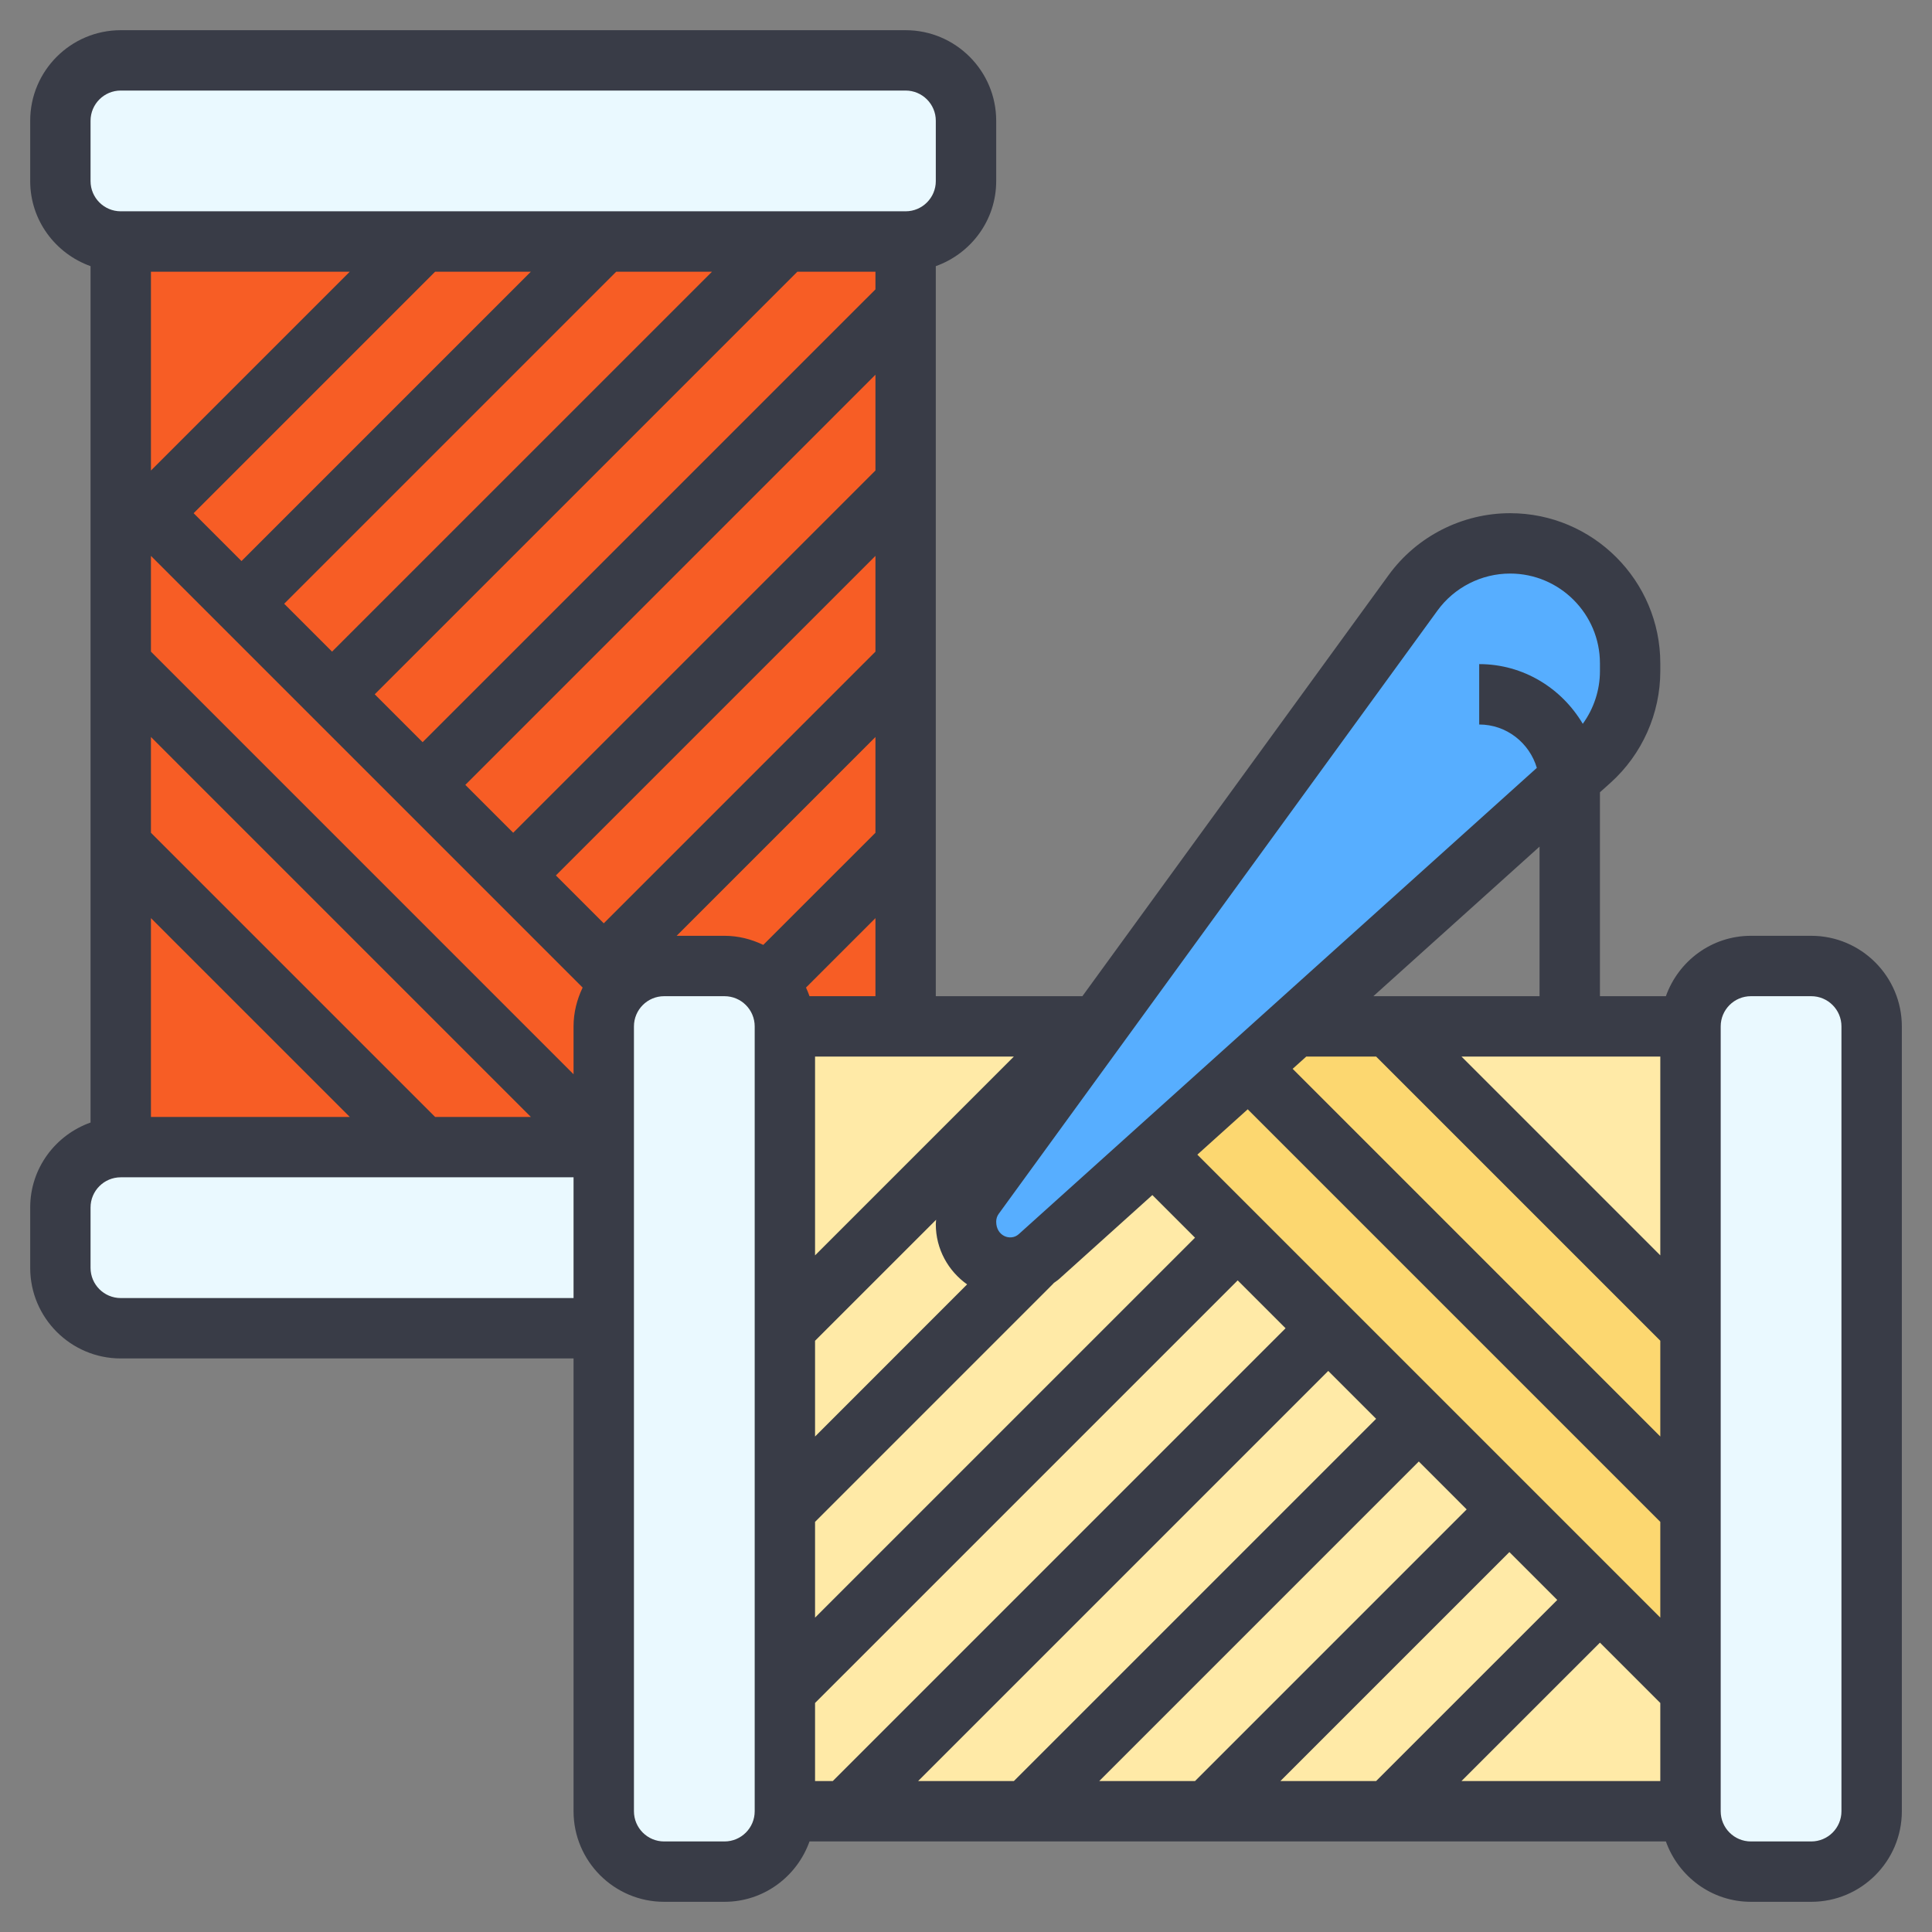 <svg width="54" height="54" viewBox="0 0 54 54" fill="none" xmlns="http://www.w3.org/2000/svg">
<rect x="0" y="0" width="54" height="54" fill="#808080" stroke="none"/>
<path d="M27 3.375V5.062C27 5.991 26.241 6.75 25.312 6.75H21.938H16.875H11.812H3.375C2.447 6.75 1.688 5.991 1.688 5.062V3.375C1.688 2.447 2.447 1.688 3.375 1.688H25.312C26.241 1.688 27 2.447 27 3.375Z" fill="#EAF9FF"/>
<path d="M16.875 32.062V37.125H3.375C2.447 37.125 1.688 36.366 1.688 35.438V33.75C1.688 32.822 2.447 32.062 3.375 32.062H11.812H16.875Z" fill="#EAF9FF"/>
<path d="M11.812 32.062H3.375V23.625L11.812 32.062Z" fill="#F75D25"/>
<path d="M25.312 8.438V13.5L14.344 24.469L11.812 21.938L25.312 8.438Z" fill="#F75D25"/>
<path d="M16.875 6.75L6.75 16.875L4.219 14.344L11.812 6.75H16.875Z" fill="#F75D25"/>
<path d="M11.812 6.75L4.219 14.344L3.375 13.5V6.75H11.812Z" fill="#F75D25"/>
<path d="M25.312 13.5V18.562L16.875 27L14.344 24.469L25.312 13.5Z" fill="#F75D25"/>
<path d="M21.938 6.75L9.281 19.406L6.75 16.875L16.875 6.75H21.938Z" fill="#F75D25"/>
<path d="M25.312 23.625V28.688H21.938C21.938 28.223 21.752 27.802 21.44 27.498L25.312 23.625Z" fill="#F75D25"/>
<path d="M25.312 8.438L11.812 21.938L9.281 19.406L21.938 6.75H25.312V8.438Z" fill="#F75D25"/>
<path d="M18.562 27C18.098 27 17.677 27.186 17.373 27.498L16.875 27L25.312 18.562V23.625L21.44 27.498C21.136 27.186 20.714 27 20.25 27H18.562Z" fill="#F75D25"/>
<path d="M16.875 32.062H11.812L3.375 23.625V18.562L16.875 32.062Z" fill="#F75D25"/>
<path d="M16.875 27L17.373 27.498C17.061 27.802 16.875 28.223 16.875 28.688V32.062L3.375 18.562V13.5L4.219 14.344L6.75 16.875L9.281 19.406L11.812 21.938L14.344 24.469L16.875 27Z" fill="#F75D25"/>
<path d="M47.25 47.25V50.625H38.812L44.719 44.719L47.25 47.25Z" fill="#FFEAA7"/>
<path d="M42.188 42.188L33.75 50.625H28.688L39.656 39.656L42.188 42.188Z" fill="#FFEAA7"/>
<path d="M25.312 28.688H30.679L29.886 29.784L29.531 29.531L21.938 37.125V28.688H25.312Z" fill="#FFEAA7"/>
<path d="M44.719 44.719L38.812 50.625H33.75L42.188 42.188L44.719 44.719Z" fill="#FFEAA7"/>
<path d="M39.656 39.656L28.688 50.625H23.625L37.125 37.125L39.656 39.656Z" fill="#FFEAA7"/>
<path d="M37.125 37.125L23.625 50.625H21.938V47.25L34.594 34.594L37.125 37.125Z" fill="#FFEAA7"/>
<path d="M34.594 34.594L21.938 47.25V42.188L28.688 35.438L28.848 35.277L28.839 35.269C28.907 35.227 28.974 35.184 29.033 35.125L32.24 32.24L34.594 34.594Z" fill="#FFEAA7"/>
<path d="M28.688 35.438L21.938 42.188V37.125L29.531 29.531L29.886 29.784L27.236 33.429C27.084 33.64 27 33.885 27 34.147V34.214C27 34.889 27.548 35.438 28.223 35.438C28.358 35.438 28.493 35.412 28.839 35.269L28.848 35.277L28.688 35.438Z" fill="#FFEAA7"/>
<path d="M47.25 28.688V37.125L38.812 28.688H43.875H47.25Z" fill="#FFEAA7"/>
<path d="M21.938 47.25V50.625C21.938 51.553 21.178 52.312 20.25 52.312H18.562C17.634 52.312 16.875 51.553 16.875 50.625V37.125V32.062V28.688C16.875 28.223 17.061 27.802 17.373 27.498C17.677 27.186 18.098 27 18.562 27H20.25C20.714 27 21.136 27.186 21.44 27.498C21.752 27.802 21.938 28.223 21.938 28.688V37.125V42.188V47.25Z" fill="#EAF9FF"/>
<path d="M52.312 28.688V50.625C52.312 51.553 51.553 52.312 50.625 52.312H48.938C48.009 52.312 47.25 51.553 47.25 50.625V47.25V42.188V37.125V28.688C47.25 27.759 48.009 27 48.938 27H50.625C51.553 27 52.312 27.759 52.312 28.688Z" fill="#EAF9FF"/>
<path d="M47.25 42.188V47.25L44.719 44.719L42.188 42.188L39.656 39.656L37.125 37.125L34.594 34.594L32.24 32.24L34.906 29.843L47.25 42.188Z" fill="#FCD770"/>
<path d="M36.188 28.688H38.813L47.25 37.125V42.188L34.906 29.843L36.188 28.688Z" fill="#FCD770"/>
<path d="M43.867 21.769L36.188 28.688L34.906 29.843L32.24 32.24L29.033 35.125C28.974 35.184 28.907 35.227 28.839 35.269C28.493 35.412 28.358 35.438 28.223 35.438C27.548 35.438 27 34.889 27 34.214V34.147C27 33.885 27.084 33.64 27.236 33.429L29.886 29.784L30.679 28.688L39.496 16.571C40.129 15.702 41.133 15.188 42.204 15.188C44.061 15.188 45.562 16.689 45.562 18.546V18.757C45.562 19.71 45.157 20.613 44.449 21.246L43.867 21.769Z" fill="#57AEFF"/>
<path d="M50.625 26.156H48.938C47.839 26.156 46.911 26.864 46.562 27.844H44.719V22.144L45.017 21.877C45.899 21.082 46.406 19.945 46.406 18.756V18.541C46.406 16.227 44.523 14.344 42.208 14.344C40.869 14.344 39.6 14.99 38.813 16.073L30.253 27.844H26.156V7.439C27.136 7.089 27.844 6.161 27.844 5.062V3.375C27.844 1.979 26.708 0.844 25.312 0.844H3.375C1.979 0.844 0.844 1.979 0.844 3.375V5.062C0.844 6.161 1.552 7.089 2.531 7.439V31.375C1.552 31.723 0.844 32.651 0.844 33.75V35.438C0.844 36.833 1.979 37.969 3.375 37.969H16.031V50.625C16.031 52.021 17.167 53.156 18.562 53.156H20.25C21.349 53.156 22.277 52.448 22.626 51.469H46.562C46.912 52.448 47.84 53.156 48.938 53.156H50.626C52.021 53.156 53.157 52.021 53.157 50.625V28.688C53.156 27.292 52.021 26.156 50.625 26.156ZM9.776 7.594L4.219 13.151V7.594H9.776ZM24.469 18.213L16.875 25.807L15.537 24.469L24.469 15.537V18.213ZM24.469 13.151L14.344 23.276L13.006 21.938L24.469 10.474V13.151ZM24.469 8.088L11.812 20.744L10.474 19.406L22.287 7.594H24.469V8.088ZM9.281 18.213L7.943 16.875L17.224 7.594H19.901L9.281 18.213ZM6.75 15.682L5.412 14.344L12.162 7.594H14.838L6.75 15.682ZM12.162 31.219L4.219 23.276V20.599L14.838 31.219H12.162ZM9.776 31.219H4.219V25.662L9.776 31.219ZM4.219 18.213V15.537L16.285 27.603C16.127 27.933 16.031 28.298 16.031 28.688V30.026L4.219 18.213ZM24.469 20.599V23.276L21.334 26.41C21.004 26.252 20.64 26.156 20.25 26.156H18.912L24.469 20.599ZM28.338 29.531L22.781 35.088V29.531H28.338ZM27.031 35.899L22.781 40.151V37.475L26.165 34.092C26.163 34.134 26.156 34.174 26.156 34.218C26.156 34.913 26.504 35.525 27.031 35.899ZM22.781 42.537L29.287 36.031L29.449 35.868L29.447 35.865C29.497 35.827 29.552 35.794 29.6 35.751L32.209 33.402L33.401 34.594L22.781 45.213V42.537ZM22.781 47.599L34.594 35.787L35.932 37.125L23.276 49.781H22.781V47.599ZM37.125 38.318L38.463 39.656L28.338 49.781H25.662L37.125 38.318ZM39.656 40.849L40.994 42.188L33.401 49.781H30.724L39.656 40.849ZM42.188 43.381L43.526 44.719L38.463 49.781H35.787L42.188 43.381ZM44.719 45.912L46.406 47.599V49.781H40.849L44.719 45.912ZM33.466 32.273L34.874 31.005L46.406 42.537V45.213L33.466 32.273ZM36.13 29.874L36.511 29.531H38.463L46.406 37.474V40.151L36.13 29.874ZM40.849 29.531H46.406V35.088L40.849 29.531ZM43.031 27.844H38.386L43.031 23.663V27.844ZM40.178 17.065C40.648 16.418 41.407 16.031 42.208 16.031C43.592 16.031 44.719 17.158 44.719 18.542V18.757C44.719 19.29 44.547 19.806 44.239 20.231C43.651 19.238 42.58 18.562 41.344 18.562V20.25C42.108 20.25 42.748 20.764 42.955 21.462L28.471 34.498C28.247 34.696 27.843 34.551 27.844 34.147C27.844 34.066 27.868 33.99 27.916 33.925L40.178 17.065ZM22.626 27.844C22.596 27.761 22.565 27.681 22.528 27.603L24.469 25.662V27.844H22.626ZM2.531 3.375C2.531 2.91 2.909 2.531 3.375 2.531H25.312C25.778 2.531 26.156 2.91 26.156 3.375V5.062C26.156 5.527 25.778 5.906 25.312 5.906H3.375C2.909 5.906 2.531 5.527 2.531 5.062V3.375ZM3.375 36.281C2.909 36.281 2.531 35.903 2.531 35.438V33.75C2.531 33.284 2.909 32.906 3.375 32.906H16.031V36.281H3.375ZM21.094 50.625C21.094 51.091 20.716 51.469 20.25 51.469H18.562C18.097 51.469 17.719 51.091 17.719 50.625V28.688C17.719 28.222 18.097 27.844 18.562 27.844H20.25C20.716 27.844 21.094 28.222 21.094 28.688V50.625ZM51.469 50.625C51.469 51.091 51.091 51.469 50.625 51.469H48.938C48.472 51.469 48.094 51.091 48.094 50.625V28.688C48.094 28.222 48.472 27.844 48.938 27.844H50.625C51.091 27.844 51.469 28.222 51.469 28.688V50.625Z" fill="#393C47"/>
</svg>
